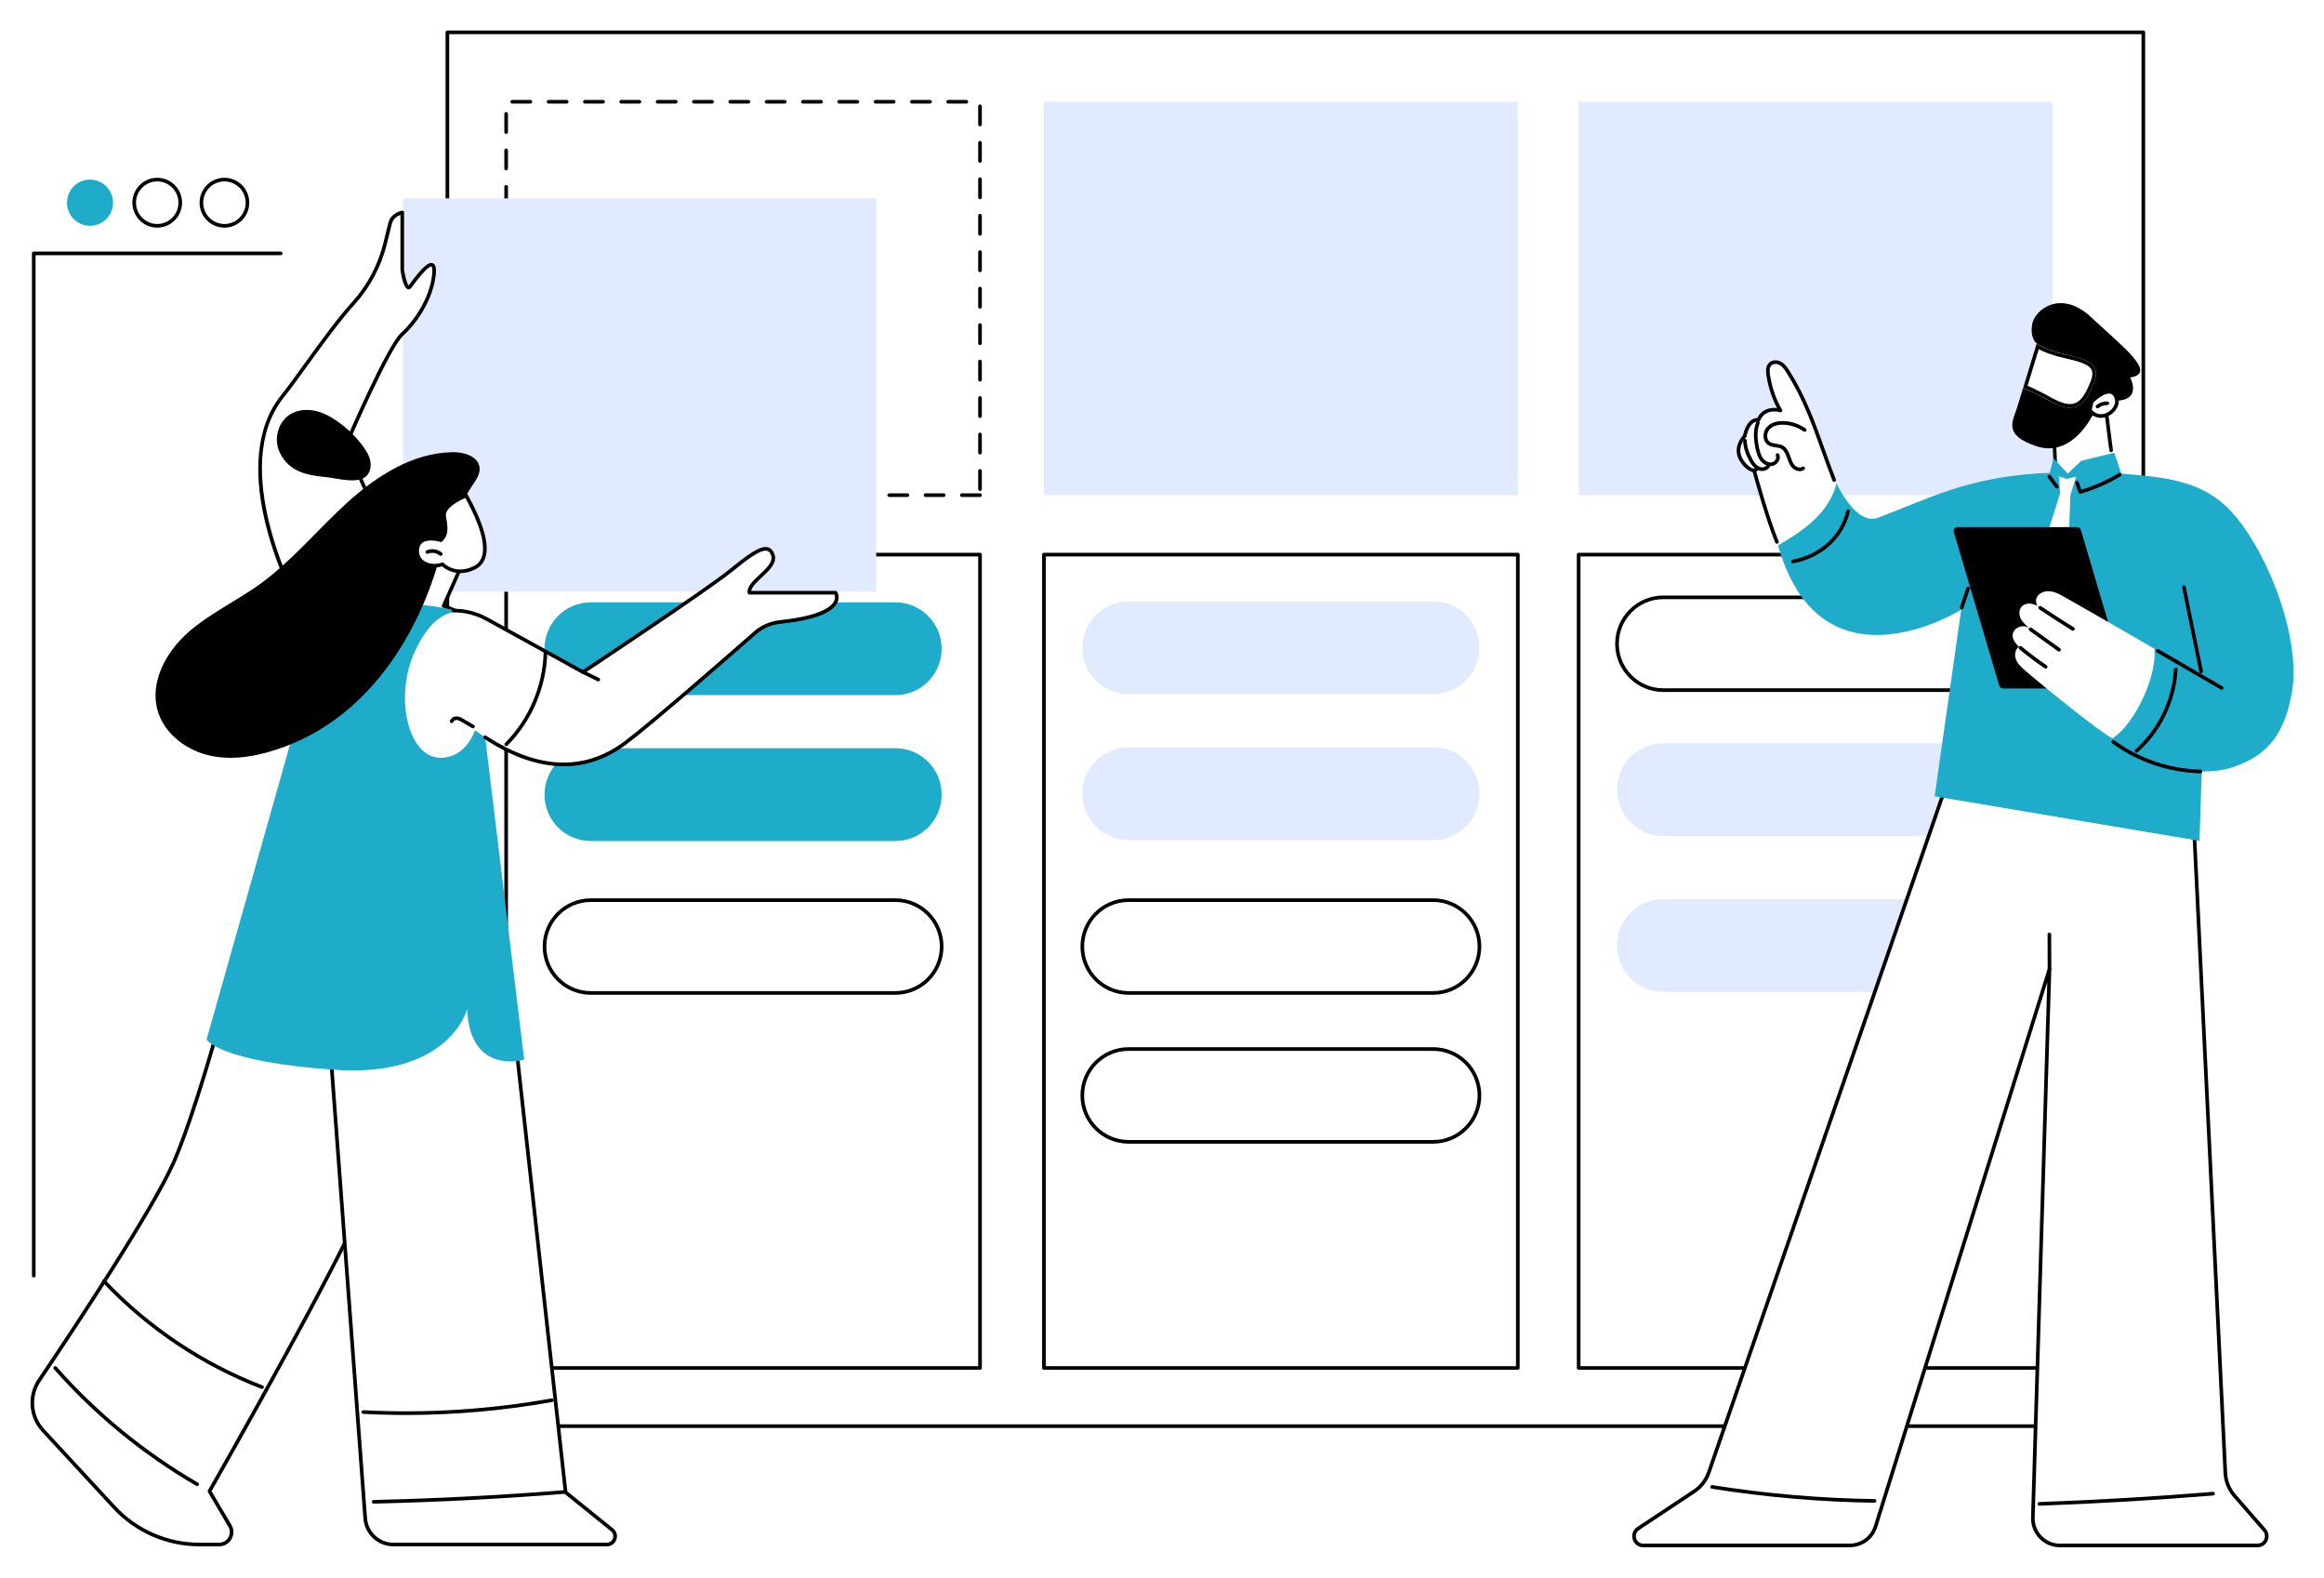 <svg width="305" height="207" viewBox="0 0 305 207" fill="none" xmlns="http://www.w3.org/2000/svg">
<g clip-path="url(#clip0_113_15)" filter="url(#filter0_d_113_15)">
<path d="M281.29 0.239H58.714V183.11H281.29V0.239Z" fill="white"/>
<path d="M281.29 183.35H58.714C58.583 183.35 58.476 183.242 58.476 183.11V0.239C58.476 0.107 58.582 0 58.714 0H281.29C281.421 0 281.528 0.107 281.528 0.239V183.11C281.528 183.242 281.422 183.35 281.29 183.35ZM58.953 182.871H281.051V0.478H58.953V182.871Z" fill="black"/>
<path d="M199.197 9.35H137.006V60.961H199.197V9.35Z" fill="#E2EAFF"/>
<path d="M128.618 61.202H126.233C126.102 61.202 125.995 61.095 125.995 60.962C125.995 60.83 126.101 60.723 126.233 60.723H128.618C128.749 60.723 128.856 60.83 128.856 60.962C128.856 61.095 128.75 61.202 128.618 61.202ZM123.85 61.202H121.465C121.334 61.202 121.227 61.095 121.227 60.962C121.227 60.83 121.333 60.723 121.465 60.723H123.85C123.981 60.723 124.088 60.83 124.088 60.962C124.088 61.095 123.982 61.202 123.85 61.202ZM119.082 61.202H116.697C116.566 61.202 116.459 61.095 116.459 60.962C116.459 60.83 116.565 60.723 116.697 60.723H119.082C119.213 60.723 119.32 60.83 119.32 60.962C119.32 61.095 119.214 61.202 119.082 61.202ZM114.314 61.202H111.929C111.798 61.202 111.691 61.095 111.691 60.962C111.691 60.83 111.797 60.723 111.929 60.723H114.314C114.445 60.723 114.552 60.83 114.552 60.962C114.552 61.095 114.446 61.202 114.314 61.202ZM109.546 61.202H107.161C107.03 61.202 106.923 61.095 106.923 60.962C106.923 60.83 107.029 60.723 107.161 60.723H109.546C109.677 60.723 109.784 60.83 109.784 60.962C109.784 61.095 109.678 61.202 109.546 61.202ZM104.778 61.202H102.393C102.262 61.202 102.155 61.095 102.155 60.962C102.155 60.83 102.261 60.723 102.393 60.723H104.778C104.909 60.723 105.016 60.83 105.016 60.962C105.016 61.095 104.91 61.202 104.778 61.202ZM100.01 61.202H97.625C97.494 61.202 97.387 61.095 97.387 60.962C97.387 60.83 97.493 60.723 97.625 60.723H100.01C100.141 60.723 100.248 60.83 100.248 60.962C100.248 61.095 100.142 61.202 100.01 61.202ZM95.242 61.202H92.857C92.726 61.202 92.619 61.095 92.619 60.962C92.619 60.83 92.725 60.723 92.857 60.723H95.242C95.373 60.723 95.48 60.83 95.48 60.962C95.48 61.095 95.374 61.202 95.242 61.202ZM90.474 61.202H88.089C87.958 61.202 87.851 61.095 87.851 60.962C87.851 60.83 87.957 60.723 88.089 60.723H90.474C90.605 60.723 90.712 60.83 90.712 60.962C90.712 61.095 90.606 61.202 90.474 61.202ZM85.706 61.202H83.321C83.19 61.202 83.083 61.095 83.083 60.962C83.083 60.83 83.189 60.723 83.321 60.723H85.706C85.837 60.723 85.944 60.83 85.944 60.962C85.944 61.095 85.838 61.202 85.706 61.202ZM80.938 61.202H78.553C78.422 61.202 78.315 61.095 78.315 60.962C78.315 60.83 78.421 60.723 78.553 60.723H80.938C81.069 60.723 81.176 60.83 81.176 60.962C81.176 61.095 81.07 61.202 80.938 61.202ZM76.17 61.202H73.785C73.654 61.202 73.547 61.095 73.547 60.962C73.547 60.83 73.653 60.723 73.785 60.723H76.17C76.301 60.723 76.409 60.83 76.409 60.962C76.409 61.095 76.302 61.202 76.17 61.202ZM71.402 61.202H69.017C68.886 61.202 68.779 61.095 68.779 60.962C68.779 60.83 68.885 60.723 69.017 60.723H71.402C71.533 60.723 71.641 60.83 71.641 60.962C71.641 61.095 71.534 61.202 71.402 61.202ZM66.634 61.202H66.428C66.297 61.202 66.19 61.095 66.19 60.962V58.778C66.19 58.645 66.296 58.539 66.428 58.539C66.56 58.539 66.667 58.645 66.667 58.778V60.725C66.784 60.742 66.873 60.842 66.873 60.962C66.873 61.095 66.766 61.202 66.634 61.202ZM128.618 60.412C128.487 60.412 128.379 60.306 128.379 60.173V57.781C128.379 57.648 128.486 57.541 128.618 57.541C128.75 57.541 128.856 57.648 128.856 57.781V60.173C128.856 60.306 128.75 60.412 128.618 60.412ZM66.427 56.625C66.296 56.625 66.189 56.518 66.189 56.386V53.993C66.189 53.861 66.295 53.754 66.427 53.754C66.559 53.754 66.665 53.861 66.665 53.993V56.386C66.665 56.518 66.559 56.625 66.427 56.625ZM128.618 55.629C128.487 55.629 128.379 55.522 128.379 55.389V52.997C128.379 52.864 128.486 52.758 128.618 52.758C128.75 52.758 128.856 52.864 128.856 52.997V55.389C128.856 55.522 128.75 55.629 128.618 55.629ZM66.427 51.841C66.296 51.841 66.189 51.735 66.189 51.602V49.209C66.189 49.077 66.295 48.97 66.427 48.97C66.559 48.97 66.665 49.077 66.665 49.209V51.602C66.665 51.735 66.559 51.841 66.427 51.841ZM128.618 50.845C128.487 50.845 128.379 50.739 128.379 50.606V48.214C128.379 48.081 128.486 47.974 128.618 47.974C128.75 47.974 128.856 48.081 128.856 48.214V50.606C128.856 50.739 128.75 50.845 128.618 50.845ZM66.427 47.057C66.296 47.057 66.189 46.951 66.189 46.818V44.426C66.189 44.293 66.295 44.187 66.427 44.187C66.559 44.187 66.665 44.293 66.665 44.426V46.818C66.665 46.951 66.559 47.057 66.427 47.057ZM128.618 46.06C128.487 46.06 128.379 45.954 128.379 45.821V43.429C128.379 43.296 128.486 43.19 128.618 43.19C128.75 43.19 128.856 43.296 128.856 43.429V45.821C128.856 45.954 128.75 46.06 128.618 46.06ZM66.427 42.274C66.296 42.274 66.189 42.167 66.189 42.035V39.642C66.189 39.51 66.295 39.403 66.427 39.403C66.559 39.403 66.665 39.51 66.665 39.642V42.035C66.665 42.167 66.559 42.274 66.427 42.274ZM128.618 41.277C128.487 41.277 128.379 41.17 128.379 41.038V38.645C128.379 38.513 128.486 38.406 128.618 38.406C128.75 38.406 128.856 38.513 128.856 38.645V41.038C128.856 41.17 128.75 41.277 128.618 41.277ZM66.427 37.49C66.296 37.49 66.189 37.384 66.189 37.251V34.859C66.189 34.726 66.295 34.62 66.427 34.62C66.559 34.62 66.665 34.726 66.665 34.859V37.251C66.665 37.384 66.559 37.49 66.427 37.49ZM128.618 36.493C128.487 36.493 128.379 36.387 128.379 36.254V33.861C128.379 33.729 128.486 33.622 128.618 33.622C128.75 33.622 128.856 33.729 128.856 33.861V36.254C128.856 36.387 128.75 36.493 128.618 36.493ZM66.427 32.707C66.296 32.707 66.189 32.6 66.189 32.468V30.075C66.189 29.942 66.295 29.836 66.427 29.836C66.559 29.836 66.665 29.942 66.665 30.075V32.468C66.665 32.6 66.559 32.707 66.427 32.707ZM128.618 31.709C128.487 31.709 128.379 31.603 128.379 31.47V29.078C128.379 28.945 128.486 28.839 128.618 28.839C128.75 28.839 128.856 28.945 128.856 29.078V31.47C128.856 31.603 128.75 31.709 128.618 31.709ZM66.427 27.923C66.296 27.923 66.189 27.817 66.189 27.684V25.291C66.189 25.159 66.295 25.052 66.427 25.052C66.559 25.052 66.665 25.159 66.665 25.291V27.684C66.665 27.817 66.559 27.923 66.427 27.923ZM128.618 26.926C128.487 26.926 128.379 26.819 128.379 26.687V24.294C128.379 24.162 128.486 24.055 128.618 24.055C128.75 24.055 128.856 24.162 128.856 24.294V26.687C128.856 26.819 128.75 26.926 128.618 26.926ZM66.427 23.14C66.296 23.14 66.189 23.033 66.189 22.9V20.508C66.189 20.375 66.295 20.269 66.427 20.269C66.559 20.269 66.665 20.375 66.665 20.508V22.9C66.665 23.033 66.559 23.14 66.427 23.14ZM128.618 22.142C128.487 22.142 128.379 22.036 128.379 21.903V19.511C128.379 19.378 128.486 19.271 128.618 19.271C128.75 19.271 128.856 19.378 128.856 19.511V21.903C128.856 22.036 128.75 22.142 128.618 22.142ZM66.427 18.356C66.296 18.356 66.189 18.249 66.189 18.117V15.724C66.189 15.592 66.295 15.485 66.427 15.485C66.559 15.485 66.665 15.592 66.665 15.724V18.117C66.665 18.249 66.559 18.356 66.427 18.356ZM128.618 17.359C128.487 17.359 128.379 17.252 128.379 17.119V14.727C128.379 14.594 128.486 14.488 128.618 14.488C128.75 14.488 128.856 14.594 128.856 14.727V17.119C128.856 17.252 128.75 17.359 128.618 17.359ZM66.427 13.572C66.296 13.572 66.189 13.466 66.189 13.333V10.941C66.189 10.808 66.295 10.701 66.427 10.701C66.559 10.701 66.665 10.808 66.665 10.941V13.333C66.665 13.466 66.559 13.572 66.427 13.572ZM128.618 12.575C128.487 12.575 128.379 12.469 128.379 12.336V9.943C128.379 9.811 128.486 9.704 128.618 9.704C128.75 9.704 128.856 9.811 128.856 9.943V12.336C128.856 12.469 128.75 12.575 128.618 12.575ZM126.826 9.589H124.442C124.31 9.589 124.203 9.482 124.203 9.35C124.203 9.217 124.309 9.111 124.442 9.111H126.826C126.957 9.111 127.065 9.217 127.065 9.35C127.065 9.482 126.958 9.589 126.826 9.589ZM122.058 9.589H119.674C119.542 9.589 119.435 9.482 119.435 9.35C119.435 9.217 119.541 9.111 119.674 9.111H122.058C122.189 9.111 122.297 9.217 122.297 9.35C122.297 9.482 122.19 9.589 122.058 9.589ZM117.29 9.589H114.906C114.775 9.589 114.667 9.482 114.667 9.35C114.667 9.217 114.773 9.111 114.906 9.111H117.29C117.421 9.111 117.529 9.217 117.529 9.35C117.529 9.482 117.422 9.589 117.29 9.589ZM112.522 9.589H110.138C110.007 9.589 109.899 9.482 109.899 9.35C109.899 9.217 110.005 9.111 110.138 9.111H112.522C112.653 9.111 112.761 9.217 112.761 9.35C112.761 9.482 112.654 9.589 112.522 9.589ZM107.754 9.589H105.37C105.239 9.589 105.131 9.482 105.131 9.35C105.131 9.217 105.237 9.111 105.37 9.111H107.754C107.885 9.111 107.993 9.217 107.993 9.35C107.993 9.482 107.886 9.589 107.754 9.589ZM102.986 9.589H100.602C100.471 9.589 100.363 9.482 100.363 9.35C100.363 9.217 100.469 9.111 100.602 9.111H102.986C103.117 9.111 103.225 9.217 103.225 9.35C103.225 9.482 103.118 9.589 102.986 9.589ZM98.218 9.589H95.834C95.703 9.589 95.595 9.482 95.595 9.35C95.595 9.217 95.701 9.111 95.834 9.111H98.218C98.349 9.111 98.457 9.217 98.457 9.35C98.457 9.482 98.35 9.589 98.218 9.589ZM93.45 9.589H91.066C90.935 9.589 90.827 9.482 90.827 9.35C90.827 9.217 90.933 9.111 91.066 9.111H93.45C93.581 9.111 93.689 9.217 93.689 9.35C93.689 9.482 93.582 9.589 93.45 9.589ZM88.682 9.589H86.298C86.167 9.589 86.059 9.482 86.059 9.35C86.059 9.217 86.165 9.111 86.298 9.111H88.682C88.814 9.111 88.921 9.217 88.921 9.35C88.921 9.482 88.814 9.589 88.682 9.589ZM83.914 9.589H81.53C81.399 9.589 81.291 9.482 81.291 9.35C81.291 9.217 81.398 9.111 81.53 9.111H83.914C84.046 9.111 84.153 9.217 84.153 9.35C84.153 9.482 84.047 9.589 83.914 9.589ZM79.146 9.589H76.762C76.631 9.589 76.523 9.482 76.523 9.35C76.523 9.217 76.63 9.111 76.762 9.111H79.146C79.278 9.111 79.385 9.217 79.385 9.35C79.385 9.482 79.279 9.589 79.146 9.589ZM74.378 9.589H71.994C71.863 9.589 71.755 9.482 71.755 9.35C71.755 9.217 71.862 9.111 71.994 9.111H74.378C74.51 9.111 74.617 9.217 74.617 9.35C74.617 9.482 74.511 9.589 74.378 9.589ZM69.61 9.589H67.226C67.095 9.589 66.987 9.482 66.987 9.35C66.987 9.217 67.094 9.111 67.226 9.111H69.61C69.742 9.111 69.849 9.217 69.849 9.35C69.849 9.482 69.743 9.589 69.61 9.589Z" fill="black"/>
<path d="M199.197 68.76H137.006V175.477H199.197V68.76Z" fill="white"/>
<path d="M199.197 175.717H137.006C136.875 175.717 136.768 175.61 136.768 175.478V68.762C136.768 68.629 136.874 68.522 137.006 68.522H199.197C199.328 68.522 199.435 68.629 199.435 68.762V175.478C199.435 175.61 199.329 175.717 199.197 175.717ZM137.244 175.239H198.958V69.001H137.244V175.239Z" fill="black"/>
<path d="M128.618 68.76H66.427V175.477H128.618V68.76Z" fill="white"/>
<path d="M128.618 175.717H66.427C66.296 175.717 66.189 175.61 66.189 175.478V68.762C66.189 68.629 66.295 68.522 66.427 68.522H128.618C128.749 68.522 128.856 68.629 128.856 68.762V175.478C128.856 175.61 128.75 175.717 128.618 175.717ZM66.665 175.239H128.379V69.001H66.665V175.239Z" fill="black"/>
<path d="M269.37 68.76H207.179V175.477H269.37V68.76Z" fill="white"/>
<path d="M269.37 175.717H207.18C207.048 175.717 206.941 175.61 206.941 175.478V68.762C206.941 68.629 207.047 68.522 207.18 68.522H269.37C269.501 68.522 269.609 68.629 269.609 68.762V175.478C269.609 175.61 269.503 175.717 269.37 175.717ZM207.418 175.239H269.132V69.001H207.418V175.239Z" fill="black"/>
<path d="M269.37 9.35H207.179V60.961H269.37V9.35Z" fill="#E2EAFF"/>
<path d="M188.095 87.075H148.108C144.757 87.075 142.041 84.35 142.041 80.988C142.041 77.625 144.757 74.9 148.108 74.9H188.095C191.446 74.9 194.162 77.625 194.162 80.988C194.162 84.35 191.446 87.075 188.095 87.075Z" fill="#E2EAFF"/>
<path d="M188.095 126.276H148.108C144.757 126.276 142.041 123.551 142.041 120.188C142.041 116.826 144.757 114.101 148.108 114.101H188.095C191.446 114.101 194.162 116.826 194.162 120.188C194.162 123.551 191.446 126.276 188.095 126.276Z" fill="white"/>
<path d="M188.095 126.515H148.108C144.631 126.515 141.802 123.677 141.802 120.188C141.802 116.7 144.631 113.862 148.108 113.862H188.095C191.572 113.862 194.401 116.7 194.401 120.188C194.401 123.677 191.572 126.515 188.095 126.515ZM148.108 114.339C144.893 114.339 142.279 116.963 142.279 120.187C142.279 123.412 144.894 126.036 148.108 126.036H188.095C191.309 126.036 193.924 123.412 193.924 120.187C193.924 116.963 191.308 114.339 188.095 114.339H148.108Z" fill="black"/>
<path d="M188.095 145.808H148.108C144.757 145.808 142.041 143.083 142.041 139.721C142.041 136.359 144.757 133.633 148.108 133.633H188.095C191.446 133.633 194.162 136.359 194.162 139.721C194.162 143.083 191.446 145.808 188.095 145.808Z" fill="white"/>
<path d="M188.095 146.048H148.108C144.631 146.048 141.802 143.209 141.802 139.721C141.802 136.232 144.631 133.394 148.108 133.394H188.095C191.572 133.394 194.401 136.232 194.401 139.721C194.401 143.209 191.572 146.048 188.095 146.048ZM148.108 133.873C144.893 133.873 142.279 136.497 142.279 139.721C142.279 142.945 144.894 145.569 148.108 145.569H188.095C191.309 145.569 193.924 142.945 193.924 139.721C193.924 136.497 191.308 133.873 188.095 133.873H148.108Z" fill="black"/>
<path d="M188.095 106.216H148.108C144.757 106.216 142.041 103.491 142.041 100.129C142.041 96.766 144.757 94.041 148.108 94.041H188.095C191.446 94.041 194.162 96.766 194.162 100.129C194.162 103.491 191.446 106.216 188.095 106.216Z" fill="#E2EAFF"/>
<path d="M117.516 87.202H77.529C74.178 87.202 71.462 84.477 71.462 81.115C71.462 77.752 74.178 75.027 77.529 75.027H117.516C120.867 75.027 123.583 77.752 123.583 81.115C123.583 84.477 120.867 87.202 117.516 87.202Z" fill="#1FACCA"/>
<path d="M117.516 106.342H77.529C74.178 106.342 71.462 103.617 71.462 100.255C71.462 96.892 74.178 94.167 77.529 94.167H117.516C120.867 94.167 123.583 96.892 123.583 100.255C123.583 103.617 120.867 106.342 117.516 106.342Z" fill="#1FACCA"/>
<path d="M117.516 126.276H77.529C74.178 126.276 71.462 123.551 71.462 120.188C71.462 116.826 74.178 114.101 77.529 114.101H117.516C120.867 114.101 123.583 116.826 123.583 120.188C123.583 123.551 120.867 126.276 117.516 126.276Z" fill="white"/>
<path d="M117.516 126.515H77.529C74.052 126.515 71.223 123.677 71.223 120.188C71.223 116.7 74.052 113.862 77.529 113.862H117.516C120.993 113.862 123.822 116.7 123.822 120.188C123.822 123.677 120.993 126.515 117.516 126.515ZM77.529 114.339C74.314 114.339 71.7 116.963 71.7 120.187C71.7 123.412 74.316 126.036 77.529 126.036H117.516C120.73 126.036 123.345 123.412 123.345 120.187C123.345 116.963 120.729 114.339 117.516 114.339H77.529Z" fill="black"/>
<path d="M258.268 86.548H218.282C214.93 86.548 212.214 83.823 212.214 80.46C212.214 77.098 214.93 74.373 218.282 74.373H258.268C261.619 74.373 264.336 77.098 264.336 80.46C264.336 83.823 261.619 86.548 258.268 86.548Z" fill="white"/>
<path d="M258.268 86.787H218.282C214.805 86.787 211.976 83.949 211.976 80.46C211.976 76.972 214.805 74.133 218.282 74.133H258.268C261.745 74.133 264.574 76.972 264.574 80.46C264.574 83.949 261.745 86.787 258.268 86.787ZM218.282 74.611C215.067 74.611 212.453 77.235 212.453 80.459C212.453 83.683 215.068 86.307 218.282 86.307H258.268C261.483 86.307 264.097 83.683 264.097 80.459C264.097 77.235 261.482 74.611 258.268 74.611H218.282Z" fill="black"/>
<path d="M258.268 105.687H218.282C214.93 105.687 212.214 102.962 212.214 99.6C212.214 96.238 214.93 93.513 218.282 93.513H258.268C261.619 93.513 264.336 96.238 264.336 99.6C264.336 102.962 261.619 105.687 258.268 105.687Z" fill="#E2EAFF"/>
<path d="M258.268 126.138H218.282C214.93 126.138 212.214 123.413 212.214 120.05C212.214 116.688 214.93 113.963 218.282 113.963H258.268C261.619 113.963 264.336 116.688 264.336 120.05C264.336 123.413 261.619 126.138 258.268 126.138Z" fill="#E2EAFF"/>
<path d="M287.364 92.857L292.055 189.331C292.126 190.404 292.547 191.423 293.252 192.233L297.19 196.754C297.872 197.537 297.318 198.761 296.282 198.761H270.339C268.336 198.761 266.73 197.1 266.792 195.092L268.976 123.14L246.15 196.264C245.686 197.749 244.314 198.761 242.763 198.761H215.658C214.462 198.761 213.995 197.202 214.992 196.541L222.338 191.672C223.205 191.097 223.867 190.259 224.228 189.282L256.401 96.186L287.364 92.856V92.857Z" fill="white"/>
<path d="M296.281 199H270.338C269.304 199 268.338 198.59 267.619 197.845C266.899 197.101 266.52 196.12 266.552 195.084L268.683 124.873L246.377 196.336C245.879 197.93 244.427 199 242.762 199H215.657C215.004 199 214.461 198.594 214.274 197.968C214.086 197.341 214.316 196.702 214.861 196.342L222.206 191.473C223.037 190.923 223.659 190.136 224.005 189.199L256.175 96.108C256.206 96.02 256.284 95.958 256.375 95.948L287.338 92.619C287.404 92.611 287.468 92.632 287.518 92.675C287.568 92.718 287.598 92.78 287.601 92.845L292.292 189.32C292.359 190.33 292.764 191.311 293.43 192.076L297.368 196.598C297.745 197.032 297.833 197.627 297.596 198.151C297.358 198.675 296.854 199.001 296.28 199.001L296.281 199ZM268.975 122.9C268.988 122.9 269.001 122.902 269.015 122.904C269.132 122.923 269.217 123.028 269.213 123.147L267.029 195.099C267.002 196.005 267.333 196.862 267.961 197.512C268.59 198.163 269.434 198.522 270.338 198.522H296.281C296.666 198.522 297.003 198.303 297.162 197.952C297.321 197.6 297.263 197.201 297.01 196.912L293.073 192.391C292.338 191.547 291.891 190.466 291.817 189.347L287.139 93.121L256.577 96.407L224.454 189.36C224.072 190.397 223.386 191.264 222.47 191.871L215.124 196.74C214.682 197.034 214.631 197.495 214.731 197.83C214.831 198.165 215.128 198.522 215.658 198.522H242.763C244.219 198.522 245.488 197.585 245.923 196.192L268.748 123.068C268.78 122.967 268.873 122.9 268.976 122.9H268.975Z" fill="black"/>
<path d="M268.975 123.379C268.844 123.379 268.736 123.272 268.736 123.141L268.719 118.604C268.719 118.471 268.825 118.365 268.956 118.364C269.087 118.364 269.195 118.47 269.195 118.602L269.212 123.139C269.212 123.271 269.106 123.378 268.975 123.379Z" fill="black"/>
<path d="M267.653 193.551C267.526 193.551 267.42 193.45 267.415 193.32C267.411 193.189 267.514 193.078 267.645 193.072C275.215 192.799 282.875 192.348 290.414 191.732C290.544 191.724 290.66 191.819 290.671 191.95C290.681 192.082 290.584 192.197 290.453 192.208C282.907 192.824 275.238 193.276 267.662 193.55C267.659 193.55 267.657 193.55 267.653 193.55V193.551Z" fill="black"/>
<path d="M246.014 193.159H246.011C238.884 193.057 231.701 192.44 224.66 191.324C224.53 191.303 224.441 191.181 224.462 191.05C224.483 190.919 224.605 190.83 224.735 190.851C231.753 191.963 238.913 192.579 246.018 192.68C246.149 192.682 246.255 192.791 246.253 192.922C246.251 193.053 246.145 193.158 246.015 193.158L246.014 193.159Z" fill="black"/>
<path d="M269.755 57.504L269.32 51.692C269.32 51.692 270.933 44.556 276.405 49.885L277.407 57.835C277.407 57.835 278.364 61.746 273.772 61.736C269.871 61.727 269.756 57.504 269.756 57.504H269.755Z" fill="white"/>
<path d="M269.715 56.797C269.588 56.797 269.482 56.695 269.476 56.567L269.274 51.702C269.274 51.682 269.274 51.664 269.278 51.645C269.304 51.515 269.94 48.433 272.013 47.786C273.309 47.383 274.842 48.031 276.569 49.713C276.608 49.751 276.633 49.801 276.64 49.854L277.296 55.054C277.312 55.185 277.22 55.305 277.089 55.322C276.958 55.337 276.838 55.246 276.822 55.114L276.177 49.998C274.61 48.49 273.257 47.9 272.155 48.242C270.445 48.775 269.816 51.417 269.751 51.712L269.952 56.546C269.958 56.678 269.856 56.79 269.725 56.795C269.721 56.795 269.718 56.795 269.715 56.795V56.797Z" fill="black"/>
<path d="M271.047 42.517C268.198 41.872 267.297 41.062 267.297 41.062C267.297 41.062 266.369 40.421 266.707 38.518C267.045 36.615 270.5 33.896 274.487 37.66C278.476 41.423 283.243 44.97 279.559 45.525C279.559 45.525 281.571 49.172 276.372 48.494L274.507 50.684C274.507 50.684 271.87 56.043 267.318 54.562C262.767 53.081 264.19 51.216 264.742 49.412C264.904 48.883 265.19 47.948 265.514 46.889C266.482 47.272 267.69 47.874 269.248 48.727C272.62 50.571 273.897 43.161 271.047 42.516V42.517Z" fill="black"/>
<path d="M271.047 42.517C273.897 43.163 275.825 43.716 274.804 46.253C273.782 48.79 272.62 50.572 269.248 48.728C267.691 47.876 266.482 47.273 265.514 46.89C266.295 44.335 267.297 41.062 267.297 41.062C267.297 41.062 268.198 41.871 271.047 42.517Z" fill="white"/>
<path d="M267.567 41.81C268.142 42.128 269.19 42.586 270.942 42.983C272.709 43.383 274.092 43.748 274.481 44.495C274.676 44.871 274.637 45.386 274.36 46.073C273.611 47.933 272.929 49.01 271.652 49.01C271.058 49.01 270.326 48.773 269.474 48.308C268.059 47.534 266.971 46.988 266.096 46.614L267.566 41.811L267.567 41.81ZM267.297 41.062C267.297 41.062 266.295 44.336 265.514 46.89C266.482 47.273 267.69 47.875 269.248 48.728C270.216 49.257 271 49.488 271.653 49.488C273.274 49.488 274.074 48.062 274.803 46.253C275.825 43.715 273.897 43.162 271.046 42.517C268.196 41.871 267.296 41.062 267.296 41.062H267.297Z" fill="black"/>
<path d="M274.507 48.691C274.507 48.691 276.81 46.345 277.664 47.964C278.518 49.584 275.832 51.737 274.264 49.834L274.507 48.691Z" fill="white"/>
<path d="M275.722 50.821C275.168 50.821 274.583 50.595 274.081 49.986C274.034 49.929 274.016 49.855 274.031 49.784L274.274 48.641C274.283 48.596 274.305 48.555 274.337 48.522C274.397 48.46 275.846 47.002 276.974 47.168C277.363 47.226 277.665 47.456 277.874 47.851C278.382 48.814 277.828 49.866 277.017 50.409C276.659 50.648 276.202 50.82 275.721 50.82L275.722 50.821ZM274.522 49.767C275.245 50.563 276.141 50.422 276.753 50.013C277.384 49.589 277.829 48.789 277.453 48.078C277.317 47.82 277.137 47.678 276.904 47.644C276.196 47.537 275.135 48.409 274.725 48.812L274.522 49.768V49.767Z" fill="black"/>
<path d="M275.274 49.573C275.203 49.573 275.132 49.541 275.086 49.48C275.005 49.376 275.025 49.226 275.129 49.145C275.542 48.825 276.061 48.658 276.578 48.671C276.709 48.675 276.813 48.784 276.81 48.917C276.807 49.049 276.695 49.144 276.565 49.15C276.163 49.138 275.741 49.275 275.419 49.525C275.376 49.559 275.325 49.575 275.274 49.575V49.573Z" fill="black"/>
<path d="M241.332 60.207C239.254 54.998 237.672 49.526 234.672 44.791C234.408 44.375 234.119 43.95 233.694 43.698C233.271 43.447 232.674 43.42 232.322 43.766C231.967 44.116 231.982 44.689 232.055 45.185C232.282 46.74 232.854 48.511 233.669 49.853C233.669 49.853 231.564 49.205 230.773 51.105C230.773 51.105 229.517 50.75 228.963 53.243C228.963 53.243 227.464 54.677 228.555 56.415C229.339 57.664 230.214 57.743 230.214 57.743C230.214 57.743 231.679 64.746 233.35 67.55C235.02 70.355 242.45 63.01 241.331 60.206L241.332 60.207Z" fill="white"/>
<path d="M233.2 67.336C233.107 67.336 233.018 67.281 232.98 67.189C231.795 64.338 230.283 58.894 230.023 57.948C229.705 57.861 228.994 57.561 228.353 56.543C227.296 54.861 228.473 53.422 228.745 53.127C228.989 52.073 229.39 51.372 229.939 51.044C230.212 50.88 230.46 50.84 230.627 50.849C231.261 49.549 232.502 49.461 233.21 49.53C232.548 48.293 232.037 46.72 231.817 45.221C231.746 44.736 231.703 44.04 232.153 43.596C232.606 43.15 233.331 43.207 233.814 43.494C234.28 43.77 234.592 44.224 234.87 44.664C236.999 48.024 238.22 51.429 239.511 55.035C239.96 56.292 240.426 57.592 240.937 58.901C240.985 59.024 240.924 59.163 240.801 59.211C240.679 59.258 240.54 59.198 240.492 59.075C239.98 57.759 239.513 56.456 239.062 55.197C237.78 51.617 236.569 48.236 234.468 44.921C234.21 44.513 233.947 44.129 233.571 43.905C233.253 43.717 232.764 43.664 232.487 43.938C232.192 44.228 232.232 44.77 232.289 45.151C232.527 46.778 233.119 48.49 233.872 49.729C233.923 49.814 233.918 49.922 233.857 50C233.796 50.078 233.693 50.111 233.599 50.082C233.522 50.059 231.688 49.524 230.992 51.197C230.946 51.309 230.824 51.368 230.708 51.336C230.702 51.334 230.464 51.279 230.169 51.463C229.869 51.65 229.458 52.118 229.196 53.296C229.187 53.343 229.163 53.384 229.128 53.417C229.073 53.47 227.785 54.741 228.757 56.288C229.46 57.407 230.208 57.502 230.239 57.506C230.337 57.516 230.42 57.586 230.445 57.681C230.462 57.743 232.138 63.919 233.42 67.004C233.471 67.126 233.414 67.266 233.292 67.317C233.262 67.331 233.232 67.336 233.2 67.336Z" fill="black"/>
<path d="M232.367 57.157C231.868 57.157 231.354 56.884 231.004 56.417C230.657 55.955 230.505 55.387 230.391 54.842C230.246 54.151 230.097 53.239 230.231 52.32C230.279 51.99 230.365 51.673 230.484 51.376C230.533 51.253 230.673 51.194 230.794 51.244C230.916 51.293 230.975 51.433 230.926 51.555C230.821 51.816 230.746 52.097 230.703 52.389C230.579 53.233 230.72 54.091 230.857 54.745C230.976 55.312 231.11 55.765 231.385 56.13C231.632 56.458 232.082 56.753 232.527 56.664C232.731 56.624 232.929 56.468 233.033 56.267C233.082 56.173 233.15 55.987 233.068 55.8C233.014 55.68 233.068 55.538 233.188 55.484C233.309 55.431 233.449 55.484 233.504 55.605C233.624 55.876 233.608 56.196 233.457 56.487C233.286 56.817 232.965 57.065 232.619 57.134C232.536 57.15 232.451 57.158 232.367 57.158V57.157Z" fill="black"/>
<path d="M236.196 57.818C235.809 57.818 235.411 57.62 235.159 57.337C234.847 56.988 234.697 56.554 234.552 56.135L234.482 55.936C234.346 55.556 234.141 55.093 233.766 54.882C233.553 54.762 233.293 54.725 233.018 54.686C232.682 54.637 232.334 54.587 232.028 54.384C231.708 54.17 231.504 53.82 231.455 53.395C231.397 52.888 231.57 52.351 231.906 51.992C232.591 51.263 233.651 51.213 234.222 51.25C235.213 51.313 236.167 51.649 236.979 52.221C237.086 52.297 237.113 52.446 237.037 52.553C236.961 52.661 236.813 52.688 236.705 52.612C235.965 52.091 235.096 51.785 234.193 51.727C233.706 51.695 232.806 51.732 232.254 52.32C232.014 52.575 231.886 52.975 231.929 53.34C231.961 53.621 232.09 53.851 232.292 53.983C232.509 54.127 232.789 54.167 233.086 54.211C233.393 54.255 233.71 54.301 233.999 54.463C234.513 54.751 234.767 55.314 234.931 55.773L235.003 55.978C235.138 56.369 235.266 56.739 235.514 57.017C235.766 57.299 236.224 57.457 236.506 57.241C236.611 57.162 236.761 57.183 236.84 57.288C236.919 57.394 236.898 57.544 236.793 57.623C236.614 57.759 236.406 57.818 236.196 57.818Z" fill="black"/>
<path d="M231.281 57.797C231.263 57.797 231.245 57.797 231.228 57.796C230.858 57.78 230.483 57.606 230.171 57.305C229.891 57.038 229.695 56.706 229.538 56.417C229.032 55.481 228.781 54.634 228.771 53.826C228.77 53.694 228.876 53.585 229.007 53.583H229.01C229.14 53.583 229.247 53.689 229.248 53.819C229.257 54.547 229.489 55.322 229.956 56.188C230.095 56.444 230.267 56.736 230.499 56.959C230.728 57.178 230.993 57.305 231.247 57.316C231.515 57.331 231.773 57.194 231.88 56.991C231.942 56.875 232.086 56.829 232.202 56.892C232.318 56.954 232.362 57.099 232.302 57.215C232.116 57.566 231.71 57.795 231.28 57.795L231.281 57.797Z" fill="black"/>
<path d="M230.304 57.921C230.205 57.921 230.113 57.859 230.079 57.76C230.035 57.635 230.101 57.499 230.225 57.456C230.338 57.416 230.445 57.354 230.535 57.276C230.635 57.189 230.785 57.201 230.871 57.301C230.957 57.401 230.946 57.552 230.846 57.638C230.709 57.757 230.553 57.847 230.382 57.907C230.356 57.916 230.33 57.92 230.303 57.92L230.304 57.921Z" fill="black"/>
<path d="M257.381 75.998C257.381 75.998 238.988 87.534 233.351 67.551C236.291 65.862 240.061 63.425 241.021 59.405C241.021 59.405 243.58 65.043 246.471 63.93C253.487 61.228 258.187 58.729 267.503 58.103C268.409 58.041 269.005 58.058 269.005 58.058L269.5 56.117L271.356 58.139L273.132 56.463L277.469 55.399L278.385 58.123C278.385 58.123 277.914 58.077 278.985 58.183C285.718 58.72 289.957 59.539 293.515 63.895C298.098 69.509 301.919 80.07 300.806 86.737C299.693 93.404 296.637 95.468 292.739 96.752C292.739 96.752 291.401 97.222 288.98 97.222C288.85 99.495 288.83 101.659 288.656 106.32L253.903 100.475L257.384 75.999L257.381 75.998Z" fill="#1FACCA"/>
<path d="M257.455 75.948C257.43 75.948 257.404 75.944 257.379 75.936C257.255 75.895 257.187 75.759 257.229 75.634L258.067 73.118C258.109 72.993 258.243 72.926 258.368 72.967C258.492 73.008 258.56 73.144 258.518 73.269L257.681 75.784C257.647 75.884 257.554 75.947 257.454 75.947L257.455 75.948Z" fill="black"/>
<path d="M273.002 60.781C272.904 60.781 272.81 60.718 272.777 60.62L272.35 59.378C272.306 59.253 272.373 59.117 272.497 59.074C272.622 59.031 272.757 59.096 272.801 59.221L273.154 60.247C274.872 59.728 276.522 58.999 278.061 58.075C278.174 58.008 278.32 58.045 278.388 58.158C278.455 58.271 278.418 58.419 278.306 58.486C276.667 59.471 274.905 60.238 273.07 60.772C273.048 60.779 273.025 60.782 273.003 60.782L273.002 60.781Z" fill="black"/>
<path d="M269.944 60.097C269.871 60.097 269.8 60.063 269.753 60.001L268.759 58.668C268.68 58.562 268.702 58.413 268.807 58.333C268.912 58.254 269.061 58.276 269.14 58.381L270.134 59.714C270.214 59.82 270.192 59.97 270.087 60.049C270.043 60.082 269.993 60.097 269.944 60.097Z" fill="black"/>
<path d="M264.134 80.669L270.371 60.692L270.207 58.483L271.179 58.838L272.486 58.525L271.718 60.935L270.914 82.629L264.134 80.669Z" fill="white"/>
<path d="M256.907 65.158H272.6C272.825 65.158 273.022 65.306 273.086 65.521L279.048 85.672C279.145 85.997 278.901 86.325 278.563 86.325H262.869C262.645 86.325 262.448 86.177 262.384 85.962L256.421 65.81C256.325 65.485 256.567 65.158 256.907 65.158Z" fill="black"/>
<path d="M264.965 80.85C264.291 80.199 263.879 79.49 264.31 78.796C264.74 78.103 265.823 77.941 266.436 78.479C265.982 78.12 265.515 77.746 265.239 77.237C264.962 76.727 264.924 76.04 265.306 75.604C265.641 75.22 266.215 75.124 266.712 75.235C266.956 75.289 267.187 75.386 267.41 75.504C267.194 75.18 267.135 74.721 267.317 74.365C267.628 73.759 268.39 73.501 269.066 73.577C269.741 73.653 270.353 73.995 270.945 74.33C274.905 76.566 282.729 81.108 282.729 81.108C283.166 84.299 280.403 90.788 277.252 92.857C276.243 92.552 268.679 86.474 265.812 84.006C265.332 83.593 264.836 83.155 264.593 82.569C264.349 81.983 264.439 81.204 264.965 80.85Z" fill="white"/>
<path d="M272.055 78.758C272.013 78.758 271.969 78.746 271.93 78.722C270.48 77.828 269.028 76.891 267.612 75.939C267.503 75.866 267.474 75.717 267.547 75.607C267.621 75.497 267.768 75.468 267.878 75.542C269.289 76.491 270.736 77.424 272.181 78.316C272.292 78.385 272.328 78.532 272.259 78.645C272.214 78.718 272.135 78.759 272.055 78.759V78.758Z" fill="black"/>
<path d="M270.221 81.483C270.173 81.483 270.125 81.469 270.082 81.439L266.345 78.758C266.238 78.681 266.213 78.532 266.29 78.424C266.366 78.317 266.515 78.292 266.623 78.369L270.36 81.05C270.467 81.127 270.492 81.276 270.415 81.383C270.369 81.449 270.295 81.483 270.221 81.483Z" fill="black"/>
<path d="M268.468 83.718C268.423 83.718 268.376 83.705 268.335 83.677C267.193 82.901 266.072 82.062 265.006 81.182C264.904 81.099 264.89 80.947 264.973 80.845C265.056 80.743 265.207 80.729 265.309 80.812C266.365 81.682 267.473 82.513 268.604 83.281C268.713 83.355 268.742 83.504 268.668 83.613C268.621 83.681 268.547 83.718 268.471 83.718H268.468Z" fill="black"/>
<path d="M288.79 97.454H288.785C284.619 97.356 280.509 95.96 277.211 93.526C277.105 93.447 277.082 93.297 277.16 93.191C277.238 93.084 277.388 93.062 277.494 93.14C280.714 95.516 284.728 96.878 288.797 96.975C288.928 96.978 289.032 97.088 289.03 97.22C289.026 97.35 288.92 97.453 288.791 97.453L288.79 97.454Z" fill="black"/>
<path d="M291.563 86.493C291.523 86.493 291.481 86.483 291.443 86.462L283.047 81.594C282.933 81.528 282.894 81.382 282.96 81.267C283.026 81.153 283.171 81.114 283.286 81.179L291.683 86.046C291.797 86.113 291.836 86.258 291.77 86.374C291.725 86.451 291.645 86.493 291.563 86.493Z" fill="black"/>
<path d="M288.873 84.332C288.762 84.332 288.662 84.254 288.639 84.141L286.38 73.081C286.354 72.951 286.436 72.825 286.565 72.798C286.694 72.771 286.82 72.855 286.847 72.984L289.107 84.044C289.133 84.174 289.05 84.3 288.921 84.327C288.905 84.33 288.889 84.332 288.874 84.332H288.873Z" fill="black"/>
<path d="M280.403 94.75C280.338 94.75 280.272 94.723 280.225 94.671C280.137 94.572 280.146 94.421 280.245 94.332C283.231 91.657 285.078 87.821 285.312 83.806C285.32 83.675 285.43 83.572 285.564 83.581C285.696 83.589 285.796 83.702 285.789 83.833C285.547 87.973 283.643 91.93 280.562 94.689C280.517 94.729 280.46 94.75 280.404 94.75H280.403Z" fill="black"/>
<path d="M235.304 69.904C235.191 69.904 235.092 69.824 235.07 69.709C235.046 69.579 235.131 69.454 235.261 69.429C238.84 68.759 241.542 66.296 242.312 63.004C242.343 62.875 242.471 62.796 242.598 62.825C242.726 62.856 242.807 62.984 242.776 63.112C241.961 66.592 239.115 69.193 235.347 69.899C235.332 69.901 235.318 69.903 235.303 69.903L235.304 69.904Z" fill="black"/>
<path d="M52.882 73.639L114.987 73.639V22.027L52.882 22.027L52.882 73.639Z" fill="#E2EAFF"/>
<path d="M31.999 118.715C31.999 118.715 26.433 140.162 22.855 148.362C20.122 154.626 9.849 170.121 5.154 177.084C3.773 179.132 3.983 181.863 5.659 183.676L14.982 193.753C17.866 196.871 21.913 198.641 26.152 198.641H28.764C30.025 198.641 30.808 197.264 30.165 196.176L27.493 191.648C27.493 191.648 46.052 159.182 48.582 151.776C51.112 144.371 49.414 116.493 49.414 116.493L31.999 118.714V118.715Z" fill="white"/>
<path d="M28.765 198.88H26.153C21.862 198.88 17.727 197.071 14.808 193.915L5.486 183.838C3.724 181.934 3.507 179.101 4.958 176.949C9.358 170.425 19.887 154.569 22.638 148.265C26.167 140.177 31.714 118.868 31.77 118.654C31.795 118.559 31.874 118.49 31.971 118.477L49.386 116.256C49.451 116.248 49.517 116.267 49.568 116.31C49.619 116.352 49.651 116.413 49.654 116.479C49.723 117.619 51.326 144.488 48.81 151.854C46.38 158.968 29.016 189.463 27.77 191.646L30.372 196.053C30.718 196.639 30.723 197.343 30.387 197.934C30.051 198.526 29.445 198.879 28.765 198.879V198.88ZM32.19 118.932C31.675 120.902 26.458 140.704 23.074 148.458C20.308 154.798 9.759 170.683 5.352 177.219C4.026 179.185 4.224 181.774 5.834 183.514L15.156 193.591C17.985 196.649 21.993 198.403 26.152 198.403H28.764C29.27 198.403 29.721 198.14 29.972 197.699C30.222 197.259 30.218 196.736 29.96 196.299L27.288 191.771C27.245 191.697 27.244 191.604 27.286 191.53C27.471 191.205 45.863 159 48.357 151.7C50.714 144.799 49.353 119.585 49.191 116.764L32.188 118.932H32.19Z" fill="black"/>
<path d="M25.878 190.981C25.838 190.981 25.797 190.972 25.759 190.949C18.74 186.874 12.451 181.722 7.068 175.635C6.981 175.537 6.99 175.385 7.089 175.297C7.188 175.209 7.338 175.218 7.425 175.317C12.774 181.365 19.023 186.484 25.997 190.533C26.111 190.6 26.15 190.745 26.084 190.86C26.04 190.936 25.959 190.979 25.877 190.979L25.878 190.981Z" fill="black"/>
<path d="M34.391 178.233C34.363 178.233 34.333 178.228 34.305 178.217C26.451 175.204 19.245 170.373 13.463 164.248C13.372 164.152 13.377 164.001 13.472 163.91C13.567 163.819 13.718 163.823 13.809 163.919C19.542 169.993 26.688 174.783 34.475 177.77C34.598 177.817 34.66 177.956 34.613 178.079C34.576 178.175 34.486 178.232 34.391 178.232V178.233Z" fill="black"/>
<path d="M42.317 119.795L47.931 195.206C48.075 197.144 49.683 198.641 51.62 198.641H79.651C80.672 198.641 81.124 197.353 80.329 196.711L74.233 191.796L65.613 114.1L42.318 119.794L42.317 119.795Z" fill="white"/>
<path d="M79.65 198.88H51.619C49.569 198.88 47.845 197.274 47.692 195.223L42.079 119.812C42.07 119.696 42.147 119.59 42.26 119.562L65.555 113.868C65.621 113.853 65.691 113.865 65.747 113.905C65.804 113.944 65.84 114.006 65.847 114.075L74.456 191.673L80.475 196.526C80.917 196.883 81.082 197.46 80.894 197.997C80.705 198.535 80.216 198.882 79.649 198.882L79.65 198.88ZM42.57 119.979L48.168 195.189C48.302 196.99 49.819 198.402 51.619 198.402H79.65C80.09 198.402 80.349 198.111 80.445 197.838C80.54 197.565 80.521 197.174 80.178 196.898L74.082 191.983C74.034 191.944 74.002 191.886 73.995 191.823L65.404 114.398L42.569 119.98L42.57 119.979Z" fill="black"/>
<path d="M49.041 193.277C48.911 193.277 48.805 193.174 48.802 193.043C48.799 192.91 48.903 192.802 49.035 192.798C57.329 192.606 65.727 192.175 73.995 191.519C74.127 191.511 74.241 191.607 74.251 191.738C74.262 191.87 74.164 191.985 74.033 191.996C65.756 192.653 57.348 193.084 49.046 193.277H49.041Z" fill="black"/>
<path d="M53.287 181.644C51.414 181.644 49.544 181.596 47.674 181.499C47.543 181.492 47.441 181.379 47.448 181.248C47.455 181.115 47.571 181.012 47.699 181.022C55.946 181.448 64.249 180.928 72.381 179.475C72.511 179.452 72.634 179.538 72.657 179.669C72.68 179.799 72.594 179.923 72.464 179.946C66.141 181.076 59.712 181.645 53.288 181.645L53.287 181.644Z" fill="black"/>
<path d="M60.505 70.355L58.218 75.493L59.593 76.037C59.593 76.037 56.881 81.107 50.544 80.472C44.206 79.837 53.144 69.082 53.144 69.082C53.144 69.082 58.928 67.8 60.505 70.355Z" fill="white"/>
<path d="M51.615 80.766C51.261 80.766 50.897 80.748 50.52 80.71C49.326 80.591 48.552 80.114 48.217 79.296C46.957 76.206 52.715 69.226 52.96 68.93C52.993 68.89 53.04 68.862 53.091 68.85C53.334 68.796 59.059 67.562 60.705 70.23C60.746 70.297 60.753 70.381 60.72 70.454L58.535 75.363L59.679 75.816C59.742 75.841 59.791 75.892 59.815 75.956C59.839 76.02 59.834 76.091 59.801 76.152C59.775 76.201 57.263 80.768 51.613 80.768L51.615 80.766ZM53.275 69.3C52.697 70.012 47.566 76.434 48.659 79.114C48.925 79.765 49.549 80.132 50.568 80.234C55.901 80.771 58.62 77.123 59.243 76.155L58.13 75.715C58.069 75.691 58.022 75.643 57.997 75.582C57.972 75.521 57.973 75.454 58 75.394L60.234 70.376C58.772 68.285 53.954 69.164 53.275 69.3Z" fill="black"/>
<path d="M43.203 75.493C43.203 75.493 53.469 74.059 61.723 76.599L68.795 135.032C68.795 135.032 61.689 137.156 61.306 128.425C61.306 128.425 58.997 137.418 43.882 136.356C28.768 135.296 27.107 132.39 27.107 132.39L43.203 75.494V75.493Z" fill="#1FACCA"/>
<path d="M52.649 70.959L45.392 54.402C45.392 54.402 50.917 41.526 52.778 39.847C54.639 38.168 56.672 35.064 56.96 31.919C57.249 28.774 54.396 32.821 53.819 33.596C53.243 34.373 52.793 31.415 52.793 31.415V23.871C52.793 23.871 51.536 24.105 51.227 25.198C51.115 25.592 50.857 26.645 50.573 27.832C49.863 30.796 48.419 33.532 46.375 35.787C43.284 39.197 39.489 44.956 37.027 48.053C29.246 57.835 39.553 76.216 39.553 76.216L52.651 70.957L52.649 70.959Z" fill="white"/>
<path d="M39.552 76.457C39.469 76.457 39.388 76.413 39.344 76.335C39.318 76.289 36.734 71.648 35.141 65.869C33.021 58.18 33.608 51.967 36.839 47.906C37.756 46.753 38.868 45.215 40.047 43.589C42.018 40.864 44.254 37.774 46.199 35.63C48.209 33.411 49.642 30.697 50.341 27.778C50.677 26.373 50.898 25.484 50.997 25.135C51.343 23.914 52.692 23.649 52.75 23.639C52.82 23.627 52.891 23.645 52.946 23.69C53 23.735 53.031 23.803 53.031 23.873V31.398C53.178 32.349 53.442 33.266 53.621 33.465C53.623 33.461 53.625 33.458 53.629 33.455L53.742 33.3C55.343 31.119 56.227 30.318 56.798 30.535C57.256 30.71 57.245 31.422 57.198 31.942C56.905 35.134 54.847 38.301 52.937 40.025C51.219 41.576 46.162 53.222 45.652 54.402L52.867 70.864C52.893 70.923 52.894 70.99 52.869 71.051C52.844 71.11 52.796 71.158 52.737 71.182L39.639 76.441C39.61 76.453 39.58 76.458 39.55 76.458L39.552 76.457ZM52.554 24.193C52.206 24.324 51.635 24.629 51.455 25.264C51.358 25.607 51.139 26.49 50.804 27.888C50.087 30.884 48.615 33.672 46.55 35.949C44.623 38.074 42.395 41.153 40.431 43.868C39.251 45.5 38.136 47.041 37.211 48.203C30.032 57.229 38.62 73.974 39.658 75.916L52.33 70.828L45.173 54.497C45.146 54.436 45.146 54.367 45.173 54.306C45.4 53.779 50.74 41.363 52.618 39.667C54.46 38.006 56.442 34.959 56.723 31.895C56.799 31.068 56.63 30.98 56.628 30.979C56.518 30.937 56.017 31.004 54.126 33.581L54.011 33.738C53.829 33.983 53.631 33.977 53.53 33.952C52.996 33.818 52.691 32.327 52.558 31.45C52.556 31.438 52.554 31.426 52.554 31.414V24.191V24.193Z" fill="black"/>
<path d="M62.337 91.809C62.337 91.809 61.202 95.422 57.839 95.422C53.479 95.422 51.775 87.343 54.389 81.599C56.01 78.04 58.724 74.387 63.903 77.226C69.081 80.065 76.499 84.183 76.499 84.183C76.499 84.183 92.639 73.491 95.774 70.959C98.909 68.428 100.816 67.017 101.43 68.816C102.043 70.616 98.125 72.227 98.358 73.769H109.676C109.676 73.769 111.494 76.638 102.457 77.596C101.227 77.726 100.056 78.19 99.124 79.006C95.28 82.376 85.45 90.945 82.07 93.471C77.829 96.64 71.47 98.418 62.339 91.809H62.337Z" fill="white"/>
<path d="M73.976 96.536C70.703 96.536 67.216 95.333 63.541 92.929C63.43 92.857 63.4 92.708 63.471 92.598C63.543 92.487 63.691 92.457 63.801 92.528C70.57 96.958 76.668 97.21 81.925 93.28C85.282 90.771 94.96 82.336 98.965 78.826C99.899 78.007 101.098 77.499 102.43 77.358C107.78 76.79 109.135 75.552 109.467 74.863C109.65 74.483 109.583 74.167 109.524 74.008H98.357C98.239 74.008 98.139 73.922 98.122 73.805C97.995 72.968 98.812 72.206 99.678 71.399C100.566 70.571 101.484 69.714 101.204 68.894C101.084 68.543 100.915 68.34 100.686 68.273C99.866 68.035 98.12 69.373 95.924 71.146C92.816 73.656 76.792 84.276 76.631 84.382C76.557 84.431 76.462 84.436 76.383 84.392C76.31 84.351 68.907 80.244 63.788 77.437C62.456 76.706 60.977 76.333 59.517 76.35C59.388 76.361 59.278 76.245 59.276 76.114C59.273 75.982 59.38 75.873 59.511 75.871C61.054 75.852 62.612 76.247 64.015 77.017C68.767 79.623 75.485 83.348 76.487 83.904C77.975 82.917 92.675 73.155 95.622 70.774C98.154 68.729 99.767 67.507 100.816 67.814C101.2 67.925 101.482 68.237 101.653 68.74C102.032 69.853 101 70.817 100 71.749C99.347 72.358 98.674 72.986 98.592 73.53H109.673C109.754 73.53 109.83 73.571 109.874 73.641C109.891 73.667 110.273 74.286 109.895 75.071C109.23 76.453 106.735 77.383 102.479 77.834C101.246 77.965 100.138 78.432 99.278 79.187C95.269 82.7 85.579 91.145 82.209 93.664C79.647 95.58 76.895 96.537 73.975 96.537L73.976 96.536Z" fill="black"/>
<path d="M66.443 93.889C66.383 93.889 66.322 93.866 66.275 93.819C66.182 93.726 66.182 93.575 66.275 93.481C69.387 90.348 71.235 86.015 71.347 81.593C71.35 81.461 71.456 81.347 71.591 81.361C71.722 81.364 71.826 81.474 71.823 81.606C71.709 86.15 69.81 90.6 66.612 93.82C66.566 93.867 66.505 93.891 66.443 93.891V93.889Z" fill="black"/>
<path d="M62.071 91.561C62.03 91.561 61.989 91.55 61.951 91.528L60.64 90.756C60.417 90.626 60.187 90.49 59.95 90.471C59.776 90.459 59.555 90.541 59.509 90.701C59.471 90.827 59.339 90.9 59.212 90.862C59.086 90.823 59.013 90.691 59.051 90.565C59.174 90.153 59.612 89.966 59.987 89.995C60.332 90.022 60.637 90.2 60.881 90.344L62.191 91.116C62.305 91.182 62.343 91.329 62.276 91.443C62.231 91.519 62.152 91.562 62.07 91.562L62.071 91.561Z" fill="black"/>
<path d="M78.518 85.403C78.483 85.403 78.446 85.395 78.412 85.378L76.406 84.39C76.288 84.332 76.239 84.189 76.297 84.07C76.354 83.952 76.497 83.903 76.615 83.961L78.622 84.948C78.74 85.006 78.789 85.149 78.731 85.268C78.69 85.353 78.606 85.401 78.517 85.401L78.518 85.403Z" fill="black"/>
<path d="M61.913 59.81C62.42 59.055 63.037 58.251 62.937 57.346C62.776 55.88 60.941 55.311 59.471 55.325C54.211 55.377 49.434 58.429 45.535 61.973C41.637 65.516 38.261 69.666 33.979 72.732C30.9 74.935 27.391 76.545 24.574 79.078C21.757 81.611 19.668 85.485 20.663 89.145C21.524 92.311 24.563 94.546 27.772 95.184C30.979 95.822 34.313 95.1 37.379 93.959C48.082 89.971 54.862 79.736 57.84 68.683C58.25 67.159 59.619 66.618 59.859 65.079C60.151 63.202 60.853 61.387 61.913 59.811V59.81Z" fill="black"/>
<path d="M48.25 58.278C48.663 57.73 48.728 56.975 48.559 56.308C48.389 55.643 48.011 55.05 47.6 54.5C46.682 53.272 45.571 52.19 44.319 51.307C43.398 50.657 42.383 50.108 41.279 49.884C40.175 49.659 38.97 49.786 38.024 50.4C36.817 51.185 36.181 52.722 36.364 54.154C36.546 55.586 37.489 56.872 38.738 57.585C39.988 58.298 41.466 58.462 42.897 58.61C44.272 58.754 47.226 59.634 48.249 58.277L48.25 58.278Z" fill="black"/>
<path d="M61.185 61.035C61.185 61.035 58.002 62.199 58.298 63.792C58.594 65.385 58.604 66.19 57.861 66.868C57.861 66.868 55.085 65.999 54.781 67.931C54.476 69.862 56.537 70.598 58.067 70.034C58.067 70.034 59.707 71.764 62.267 70.494C64.828 69.223 63.401 65.033 61.185 61.036V61.035Z" fill="white"/>
<path d="M60.43 71.194C59.174 71.194 58.311 70.562 58.011 70.305C57.034 70.615 55.936 70.447 55.238 69.872C54.665 69.399 54.418 68.696 54.544 67.892C54.626 67.378 54.869 66.991 55.267 66.743C56.102 66.224 57.372 66.49 57.793 66.6C58.356 66.015 58.333 65.281 58.063 63.834C57.733 62.063 60.965 60.859 61.103 60.809C61.212 60.769 61.336 60.815 61.394 60.918C63.464 64.652 64.244 67.415 63.712 69.13C63.49 69.845 63.04 70.374 62.373 70.706C61.655 71.063 61.002 71.193 60.43 71.193V71.194ZM58.067 69.794C58.131 69.794 58.194 69.82 58.239 69.869C58.301 69.933 59.796 71.452 62.161 70.279C62.714 70.004 63.071 69.583 63.256 68.99C63.733 67.453 62.979 64.809 61.076 61.334C60.153 61.711 58.334 62.686 58.531 63.748C58.842 65.422 58.842 66.294 58.019 67.046C57.956 67.102 57.869 67.123 57.788 67.097C57.773 67.092 56.322 66.649 55.518 67.151C55.238 67.325 55.075 67.593 55.015 67.968C54.914 68.606 55.096 69.138 55.539 69.503C56.136 69.994 57.14 70.12 57.984 69.809C58.011 69.799 58.038 69.794 58.066 69.794H58.067Z" fill="black"/>
<path d="M57.838 68.921C57.785 68.921 57.732 68.904 57.688 68.868C57.274 68.531 56.666 68.441 56.172 68.645C56.05 68.694 55.911 68.638 55.861 68.515C55.812 68.393 55.869 68.253 55.99 68.203C56.649 67.93 57.434 68.045 57.988 68.496C58.09 68.58 58.106 68.73 58.023 68.833C57.976 68.891 57.907 68.921 57.837 68.921H57.838Z" fill="black"/>
<path d="M4.429 163.605C4.298 163.605 4.191 163.499 4.191 163.366V29.248C4.191 29.115 4.297 29.008 4.429 29.008H36.838C36.969 29.008 37.077 29.115 37.077 29.248C37.077 29.38 36.971 29.487 36.838 29.487H4.668V163.365C4.668 163.498 4.561 163.604 4.429 163.604V163.605Z" fill="black"/>
<path d="M32.344 23.47C32.828 21.867 31.925 20.175 30.327 19.69C28.73 19.205 27.043 20.111 26.56 21.713C26.076 23.316 26.979 25.008 28.576 25.493C30.174 25.978 31.861 25.073 32.344 23.47Z" fill="white"/>
<path d="M29.454 25.866C27.656 25.866 26.194 24.398 26.194 22.595C26.194 20.792 27.657 19.324 29.454 19.324C31.251 19.324 32.714 20.792 32.714 22.595C32.714 24.398 31.251 25.866 29.454 25.866ZM29.454 19.801C27.919 19.801 26.669 21.054 26.669 22.595C26.669 24.136 27.918 25.388 29.454 25.388C30.99 25.388 32.238 24.136 32.238 22.595C32.238 21.054 30.99 19.801 29.454 19.801Z" fill="black"/>
<path d="M22.224 25.171C23.643 24.291 24.083 22.422 23.205 20.998C22.328 19.574 20.466 19.133 19.046 20.013C17.626 20.893 17.187 22.762 18.064 24.186C18.942 25.61 20.804 26.051 22.224 25.171Z" fill="white"/>
<path d="M20.634 25.866C18.836 25.866 17.374 24.398 17.374 22.595C17.374 20.792 18.837 19.324 20.634 19.324C22.431 19.324 23.895 20.792 23.895 22.595C23.895 24.398 22.431 25.866 20.634 25.866ZM20.634 19.801C19.099 19.801 17.85 21.054 17.85 22.595C17.85 24.136 19.098 25.388 20.634 25.388C22.17 25.388 23.418 24.136 23.418 22.595C23.418 21.054 22.169 19.801 20.634 19.801Z" fill="black"/>
<path d="M14.605 23.754C15.243 22.207 14.511 20.433 12.969 19.792C11.427 19.152 9.66 19.886 9.021 21.433C8.382 22.98 9.115 24.754 10.656 25.394C12.198 26.035 13.966 25.3 14.605 23.754Z" fill="#1FACCA"/>
</g>
<defs>
<filter id="filter0_d_113_15" x="0" y="0" width="305" height="207" filterUnits="userSpaceOnUse" color-interpolation-filters="sRGB">
<feFlood flood-opacity="0" result="BackgroundImageFix"/>
<feColorMatrix in="SourceAlpha" type="matrix" values="0 0 0 0 0 0 0 0 0 0 0 0 0 0 0 0 0 0 127 0" result="hardAlpha"/>
<feOffset dy="4"/>
<feGaussianBlur stdDeviation="2"/>
<feComposite in2="hardAlpha" operator="out"/>
<feColorMatrix type="matrix" values="0 0 0 0 0 0 0 0 0 0 0 0 0 0 0 0 0 0 0.25 0"/>
<feBlend mode="normal" in2="BackgroundImageFix" result="effect1_dropShadow_113_15"/>
<feBlend mode="normal" in="SourceGraphic" in2="effect1_dropShadow_113_15" result="shape"/>
</filter>
<clipPath id="clip0_113_15">
<rect width="297" height="199" fill="white" transform="translate(4)"/>
</clipPath>
</defs>
</svg>
